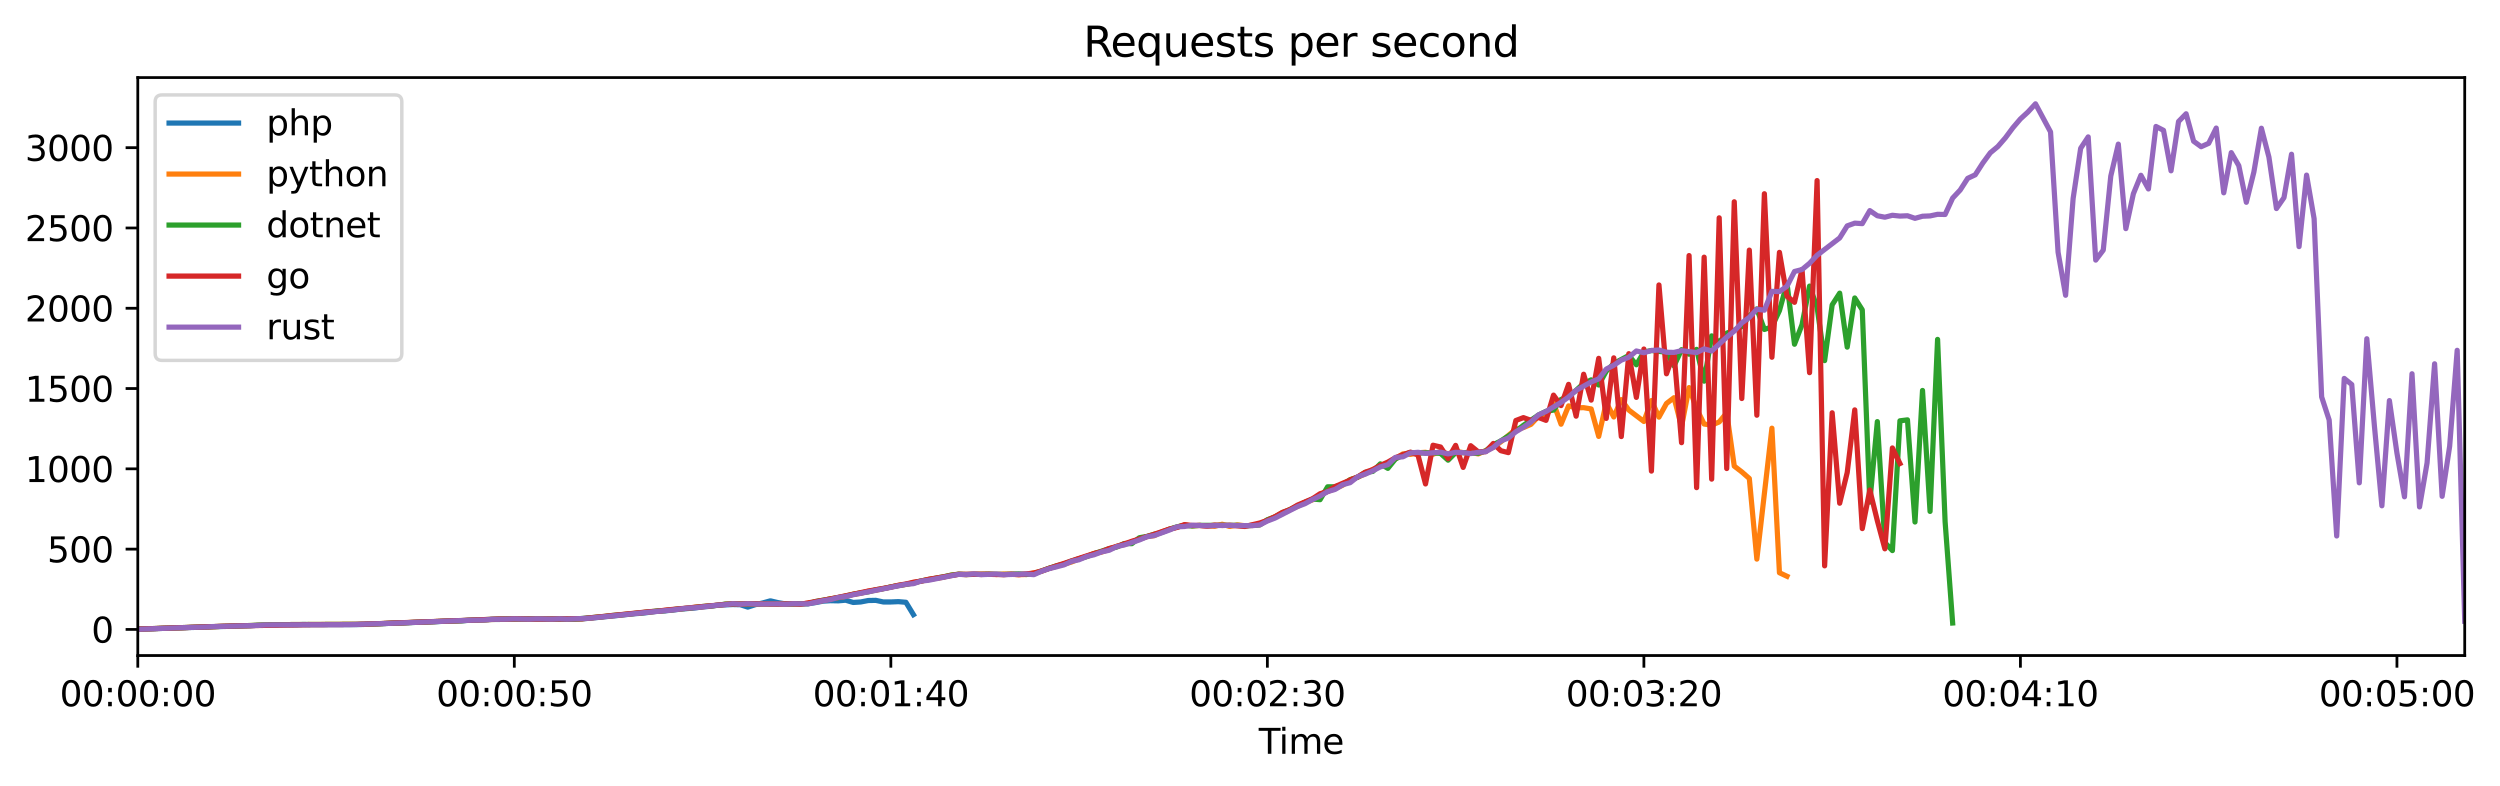 <?xml version="1.0" encoding="utf-8" standalone="no"?>
<!DOCTYPE svg PUBLIC "-//W3C//DTD SVG 1.1//EN"
  "http://www.w3.org/Graphics/SVG/1.1/DTD/svg11.dtd">
<svg xmlns:xlink="http://www.w3.org/1999/xlink" width="719.403pt" height="226.194pt" viewBox="0 0 719.403 226.194" xmlns="http://www.w3.org/2000/svg" version="1.1">
 <defs>
  <style type="text/css">*{stroke-linejoin: round; stroke-linecap: butt}</style>
 </defs>
 <g id="figure_1">
  <g id="patch_1">
   <path d="M 0 226.194 
L 719.403 226.194 
L 719.403 0 
L 0 0 
z
" style="fill: #ffffff"/>
  </g>
  <g id="axes_1">
   <g id="patch_2">
    <path d="M 39.65 188.638 
L 709.25 188.638 
L 709.25 22.318 
L 39.65 22.318 
z
" style="fill: #ffffff"/>
   </g>
   <g id="matplotlib.axis_1">
    <g id="xtick_1">
     <g id="line2d_1">
      <defs>
       <path id="mb3cb5f0eb7" d="M 0 0 
L 0 3.5 
" style="stroke: #000000; stroke-width: 0.8"/>
      </defs>
      <g>
       <use xlink:href="#mb3cb5f0eb7" x="39.65" y="188.638" style="stroke: #000000; stroke-width: 0.8"/>
      </g>
     </g>
     <g id="text_1">
      <!-- 00:00:00 -->
      <g transform="translate(17.194 203.237) scale(0.1 -0.1)">
       <defs>
        <path id="DejaVuSans-30" d="M 2034 4250 
Q 1547 4250 1301 3770 
Q 1056 3291 1056 2328 
Q 1056 1369 1301 889 
Q 1547 409 2034 409 
Q 2525 409 2770 889 
Q 3016 1369 3016 2328 
Q 3016 3291 2770 3770 
Q 2525 4250 2034 4250 
z
M 2034 4750 
Q 2819 4750 3233 4129 
Q 3647 3509 3647 2328 
Q 3647 1150 3233 529 
Q 2819 -91 2034 -91 
Q 1250 -91 836 529 
Q 422 1150 422 2328 
Q 422 3509 836 4129 
Q 1250 4750 2034 4750 
z
" transform="scale(0.016)"/>
        <path id="DejaVuSans-3a" d="M 750 794 
L 1409 794 
L 1409 0 
L 750 0 
L 750 794 
z
M 750 3309 
L 1409 3309 
L 1409 2516 
L 750 2516 
L 750 3309 
z
" transform="scale(0.016)"/>
       </defs>
       <use xlink:href="#DejaVuSans-30"/>
       <use xlink:href="#DejaVuSans-30" x="63.623"/>
       <use xlink:href="#DejaVuSans-3a" x="127.246"/>
       <use xlink:href="#DejaVuSans-30" x="160.938"/>
       <use xlink:href="#DejaVuSans-30" x="224.561"/>
       <use xlink:href="#DejaVuSans-3a" x="288.184"/>
       <use xlink:href="#DejaVuSans-30" x="321.875"/>
       <use xlink:href="#DejaVuSans-30" x="385.498"/>
      </g>
     </g>
    </g>
    <g id="xtick_2">
     <g id="line2d_2">
      <g>
       <use xlink:href="#mb3cb5f0eb7" x="148" y="188.638" style="stroke: #000000; stroke-width: 0.8"/>
      </g>
     </g>
     <g id="text_2">
      <!-- 00:00:50 -->
      <g transform="translate(125.543 203.237) scale(0.1 -0.1)">
       <defs>
        <path id="DejaVuSans-35" d="M 691 4666 
L 3169 4666 
L 3169 4134 
L 1269 4134 
L 1269 2991 
Q 1406 3038 1543 3061 
Q 1681 3084 1819 3084 
Q 2600 3084 3056 2656 
Q 3513 2228 3513 1497 
Q 3513 744 3044 326 
Q 2575 -91 1722 -91 
Q 1428 -91 1123 -41 
Q 819 9 494 109 
L 494 744 
Q 775 591 1075 516 
Q 1375 441 1709 441 
Q 2250 441 2565 725 
Q 2881 1009 2881 1497 
Q 2881 1984 2565 2268 
Q 2250 2553 1709 2553 
Q 1456 2553 1204 2497 
Q 953 2441 691 2322 
L 691 4666 
z
" transform="scale(0.016)"/>
       </defs>
       <use xlink:href="#DejaVuSans-30"/>
       <use xlink:href="#DejaVuSans-30" x="63.623"/>
       <use xlink:href="#DejaVuSans-3a" x="127.246"/>
       <use xlink:href="#DejaVuSans-30" x="160.938"/>
       <use xlink:href="#DejaVuSans-30" x="224.561"/>
       <use xlink:href="#DejaVuSans-3a" x="288.184"/>
       <use xlink:href="#DejaVuSans-35" x="321.875"/>
       <use xlink:href="#DejaVuSans-30" x="385.498"/>
      </g>
     </g>
    </g>
    <g id="xtick_3">
     <g id="line2d_3">
      <g>
       <use xlink:href="#mb3cb5f0eb7" x="256.349" y="188.638" style="stroke: #000000; stroke-width: 0.8"/>
      </g>
     </g>
     <g id="text_3">
      <!-- 00:01:40 -->
      <g transform="translate(233.893 203.237) scale(0.1 -0.1)">
       <defs>
        <path id="DejaVuSans-31" d="M 794 531 
L 1825 531 
L 1825 4091 
L 703 3866 
L 703 4441 
L 1819 4666 
L 2450 4666 
L 2450 531 
L 3481 531 
L 3481 0 
L 794 0 
L 794 531 
z
" transform="scale(0.016)"/>
        <path id="DejaVuSans-34" d="M 2419 4116 
L 825 1625 
L 2419 1625 
L 2419 4116 
z
M 2253 4666 
L 3047 4666 
L 3047 1625 
L 3713 1625 
L 3713 1100 
L 3047 1100 
L 3047 0 
L 2419 0 
L 2419 1100 
L 313 1100 
L 313 1709 
L 2253 4666 
z
" transform="scale(0.016)"/>
       </defs>
       <use xlink:href="#DejaVuSans-30"/>
       <use xlink:href="#DejaVuSans-30" x="63.623"/>
       <use xlink:href="#DejaVuSans-3a" x="127.246"/>
       <use xlink:href="#DejaVuSans-30" x="160.938"/>
       <use xlink:href="#DejaVuSans-31" x="224.561"/>
       <use xlink:href="#DejaVuSans-3a" x="288.184"/>
       <use xlink:href="#DejaVuSans-34" x="321.875"/>
       <use xlink:href="#DejaVuSans-30" x="385.498"/>
      </g>
     </g>
    </g>
    <g id="xtick_4">
     <g id="line2d_4">
      <g>
       <use xlink:href="#mb3cb5f0eb7" x="364.699" y="188.638" style="stroke: #000000; stroke-width: 0.8"/>
      </g>
     </g>
     <g id="text_4">
      <!-- 00:02:30 -->
      <g transform="translate(342.242 203.237) scale(0.1 -0.1)">
       <defs>
        <path id="DejaVuSans-32" d="M 1228 531 
L 3431 531 
L 3431 0 
L 469 0 
L 469 531 
Q 828 903 1448 1529 
Q 2069 2156 2228 2338 
Q 2531 2678 2651 2914 
Q 2772 3150 2772 3378 
Q 2772 3750 2511 3984 
Q 2250 4219 1831 4219 
Q 1534 4219 1204 4116 
Q 875 4013 500 3803 
L 500 4441 
Q 881 4594 1212 4672 
Q 1544 4750 1819 4750 
Q 2544 4750 2975 4387 
Q 3406 4025 3406 3419 
Q 3406 3131 3298 2873 
Q 3191 2616 2906 2266 
Q 2828 2175 2409 1742 
Q 1991 1309 1228 531 
z
" transform="scale(0.016)"/>
        <path id="DejaVuSans-33" d="M 2597 2516 
Q 3050 2419 3304 2112 
Q 3559 1806 3559 1356 
Q 3559 666 3084 287 
Q 2609 -91 1734 -91 
Q 1441 -91 1130 -33 
Q 819 25 488 141 
L 488 750 
Q 750 597 1062 519 
Q 1375 441 1716 441 
Q 2309 441 2620 675 
Q 2931 909 2931 1356 
Q 2931 1769 2642 2001 
Q 2353 2234 1838 2234 
L 1294 2234 
L 1294 2753 
L 1863 2753 
Q 2328 2753 2575 2939 
Q 2822 3125 2822 3475 
Q 2822 3834 2567 4026 
Q 2313 4219 1838 4219 
Q 1578 4219 1281 4162 
Q 984 4106 628 3988 
L 628 4550 
Q 988 4650 1302 4700 
Q 1616 4750 1894 4750 
Q 2613 4750 3031 4423 
Q 3450 4097 3450 3541 
Q 3450 3153 3228 2886 
Q 3006 2619 2597 2516 
z
" transform="scale(0.016)"/>
       </defs>
       <use xlink:href="#DejaVuSans-30"/>
       <use xlink:href="#DejaVuSans-30" x="63.623"/>
       <use xlink:href="#DejaVuSans-3a" x="127.246"/>
       <use xlink:href="#DejaVuSans-30" x="160.938"/>
       <use xlink:href="#DejaVuSans-32" x="224.561"/>
       <use xlink:href="#DejaVuSans-3a" x="288.184"/>
       <use xlink:href="#DejaVuSans-33" x="321.875"/>
       <use xlink:href="#DejaVuSans-30" x="385.498"/>
      </g>
     </g>
    </g>
    <g id="xtick_5">
     <g id="line2d_5">
      <g>
       <use xlink:href="#mb3cb5f0eb7" x="473.048" y="188.638" style="stroke: #000000; stroke-width: 0.8"/>
      </g>
     </g>
     <g id="text_5">
      <!-- 00:03:20 -->
      <g transform="translate(450.592 203.237) scale(0.1 -0.1)">
       <use xlink:href="#DejaVuSans-30"/>
       <use xlink:href="#DejaVuSans-30" x="63.623"/>
       <use xlink:href="#DejaVuSans-3a" x="127.246"/>
       <use xlink:href="#DejaVuSans-30" x="160.938"/>
       <use xlink:href="#DejaVuSans-33" x="224.561"/>
       <use xlink:href="#DejaVuSans-3a" x="288.184"/>
       <use xlink:href="#DejaVuSans-32" x="321.875"/>
       <use xlink:href="#DejaVuSans-30" x="385.498"/>
      </g>
     </g>
    </g>
    <g id="xtick_6">
     <g id="line2d_6">
      <g>
       <use xlink:href="#mb3cb5f0eb7" x="581.398" y="188.638" style="stroke: #000000; stroke-width: 0.8"/>
      </g>
     </g>
     <g id="text_6">
      <!-- 00:04:10 -->
      <g transform="translate(558.941 203.237) scale(0.1 -0.1)">
       <use xlink:href="#DejaVuSans-30"/>
       <use xlink:href="#DejaVuSans-30" x="63.623"/>
       <use xlink:href="#DejaVuSans-3a" x="127.246"/>
       <use xlink:href="#DejaVuSans-30" x="160.938"/>
       <use xlink:href="#DejaVuSans-34" x="224.561"/>
       <use xlink:href="#DejaVuSans-3a" x="288.184"/>
       <use xlink:href="#DejaVuSans-31" x="321.875"/>
       <use xlink:href="#DejaVuSans-30" x="385.498"/>
      </g>
     </g>
    </g>
    <g id="xtick_7">
     <g id="line2d_7">
      <g>
       <use xlink:href="#mb3cb5f0eb7" x="689.747" y="188.638" style="stroke: #000000; stroke-width: 0.8"/>
      </g>
     </g>
     <g id="text_7">
      <!-- 00:05:00 -->
      <g transform="translate(667.291 203.237) scale(0.1 -0.1)">
       <use xlink:href="#DejaVuSans-30"/>
       <use xlink:href="#DejaVuSans-30" x="63.623"/>
       <use xlink:href="#DejaVuSans-3a" x="127.246"/>
       <use xlink:href="#DejaVuSans-30" x="160.938"/>
       <use xlink:href="#DejaVuSans-35" x="224.561"/>
       <use xlink:href="#DejaVuSans-3a" x="288.184"/>
       <use xlink:href="#DejaVuSans-30" x="321.875"/>
       <use xlink:href="#DejaVuSans-30" x="385.498"/>
      </g>
     </g>
    </g>
    <g id="text_8">
     <!-- Time -->
     <g transform="translate(362.216 216.915) scale(0.1 -0.1)">
      <defs>
       <path id="DejaVuSans-54" d="M -19 4666 
L 3928 4666 
L 3928 4134 
L 2272 4134 
L 2272 0 
L 1638 0 
L 1638 4134 
L -19 4134 
L -19 4666 
z
" transform="scale(0.016)"/>
       <path id="DejaVuSans-69" d="M 603 3500 
L 1178 3500 
L 1178 0 
L 603 0 
L 603 3500 
z
M 603 4863 
L 1178 4863 
L 1178 4134 
L 603 4134 
L 603 4863 
z
" transform="scale(0.016)"/>
       <path id="DejaVuSans-6d" d="M 3328 2828 
Q 3544 3216 3844 3400 
Q 4144 3584 4550 3584 
Q 5097 3584 5394 3201 
Q 5691 2819 5691 2113 
L 5691 0 
L 5113 0 
L 5113 2094 
Q 5113 2597 4934 2840 
Q 4756 3084 4391 3084 
Q 3944 3084 3684 2787 
Q 3425 2491 3425 1978 
L 3425 0 
L 2847 0 
L 2847 2094 
Q 2847 2600 2669 2842 
Q 2491 3084 2119 3084 
Q 1678 3084 1418 2786 
Q 1159 2488 1159 1978 
L 1159 0 
L 581 0 
L 581 3500 
L 1159 3500 
L 1159 2956 
Q 1356 3278 1631 3431 
Q 1906 3584 2284 3584 
Q 2666 3584 2933 3390 
Q 3200 3197 3328 2828 
z
" transform="scale(0.016)"/>
       <path id="DejaVuSans-65" d="M 3597 1894 
L 3597 1613 
L 953 1613 
Q 991 1019 1311 708 
Q 1631 397 2203 397 
Q 2534 397 2845 478 
Q 3156 559 3463 722 
L 3463 178 
Q 3153 47 2828 -22 
Q 2503 -91 2169 -91 
Q 1331 -91 842 396 
Q 353 884 353 1716 
Q 353 2575 817 3079 
Q 1281 3584 2069 3584 
Q 2775 3584 3186 3129 
Q 3597 2675 3597 1894 
z
M 3022 2063 
Q 3016 2534 2758 2815 
Q 2500 3097 2075 3097 
Q 1594 3097 1305 2825 
Q 1016 2553 972 2059 
L 3022 2063 
z
" transform="scale(0.016)"/>
      </defs>
      <use xlink:href="#DejaVuSans-54"/>
      <use xlink:href="#DejaVuSans-69" x="57.959"/>
      <use xlink:href="#DejaVuSans-6d" x="85.742"/>
      <use xlink:href="#DejaVuSans-65" x="183.154"/>
     </g>
    </g>
   </g>
   <g id="matplotlib.axis_2">
    <g id="ytick_1">
     <g id="line2d_8">
      <defs>
       <path id="mf46d11b190" d="M 0 0 
L -3.5 0 
" style="stroke: #000000; stroke-width: 0.8"/>
      </defs>
      <g>
       <use xlink:href="#mf46d11b190" x="39.65" y="181.124" style="stroke: #000000; stroke-width: 0.8"/>
      </g>
     </g>
     <g id="text_9">
      <!-- 0 -->
      <g transform="translate(26.288 184.924) scale(0.1 -0.1)">
       <use xlink:href="#DejaVuSans-30"/>
      </g>
     </g>
    </g>
    <g id="ytick_2">
     <g id="line2d_9">
      <g>
       <use xlink:href="#mf46d11b190" x="39.65" y="158.019" style="stroke: #000000; stroke-width: 0.8"/>
      </g>
     </g>
     <g id="text_10">
      <!-- 500 -->
      <g transform="translate(13.562 161.818) scale(0.1 -0.1)">
       <use xlink:href="#DejaVuSans-35"/>
       <use xlink:href="#DejaVuSans-30" x="63.623"/>
       <use xlink:href="#DejaVuSans-30" x="127.246"/>
      </g>
     </g>
    </g>
    <g id="ytick_3">
     <g id="line2d_10">
      <g>
       <use xlink:href="#mf46d11b190" x="39.65" y="134.914" style="stroke: #000000; stroke-width: 0.8"/>
      </g>
     </g>
     <g id="text_11">
      <!-- 1000 -->
      <g transform="translate(7.2 138.713) scale(0.1 -0.1)">
       <use xlink:href="#DejaVuSans-31"/>
       <use xlink:href="#DejaVuSans-30" x="63.623"/>
       <use xlink:href="#DejaVuSans-30" x="127.246"/>
       <use xlink:href="#DejaVuSans-30" x="190.869"/>
      </g>
     </g>
    </g>
    <g id="ytick_4">
     <g id="line2d_11">
      <g>
       <use xlink:href="#mf46d11b190" x="39.65" y="111.809" style="stroke: #000000; stroke-width: 0.8"/>
      </g>
     </g>
     <g id="text_12">
      <!-- 1500 -->
      <g transform="translate(7.2 115.608) scale(0.1 -0.1)">
       <use xlink:href="#DejaVuSans-31"/>
       <use xlink:href="#DejaVuSans-35" x="63.623"/>
       <use xlink:href="#DejaVuSans-30" x="127.246"/>
       <use xlink:href="#DejaVuSans-30" x="190.869"/>
      </g>
     </g>
    </g>
    <g id="ytick_5">
     <g id="line2d_12">
      <g>
       <use xlink:href="#mf46d11b190" x="39.65" y="88.704" style="stroke: #000000; stroke-width: 0.8"/>
      </g>
     </g>
     <g id="text_13">
      <!-- 2000 -->
      <g transform="translate(7.2 92.503) scale(0.1 -0.1)">
       <use xlink:href="#DejaVuSans-32"/>
       <use xlink:href="#DejaVuSans-30" x="63.623"/>
       <use xlink:href="#DejaVuSans-30" x="127.246"/>
       <use xlink:href="#DejaVuSans-30" x="190.869"/>
      </g>
     </g>
    </g>
    <g id="ytick_6">
     <g id="line2d_13">
      <g>
       <use xlink:href="#mf46d11b190" x="39.65" y="65.599" style="stroke: #000000; stroke-width: 0.8"/>
      </g>
     </g>
     <g id="text_14">
      <!-- 2500 -->
      <g transform="translate(7.2 69.398) scale(0.1 -0.1)">
       <use xlink:href="#DejaVuSans-32"/>
       <use xlink:href="#DejaVuSans-35" x="63.623"/>
       <use xlink:href="#DejaVuSans-30" x="127.246"/>
       <use xlink:href="#DejaVuSans-30" x="190.869"/>
      </g>
     </g>
    </g>
    <g id="ytick_7">
     <g id="line2d_14">
      <g>
       <use xlink:href="#mf46d11b190" x="39.65" y="42.494" style="stroke: #000000; stroke-width: 0.8"/>
      </g>
     </g>
     <g id="text_15">
      <!-- 3000 -->
      <g transform="translate(7.2 46.293) scale(0.1 -0.1)">
       <use xlink:href="#DejaVuSans-33"/>
       <use xlink:href="#DejaVuSans-30" x="63.623"/>
       <use xlink:href="#DejaVuSans-30" x="127.246"/>
       <use xlink:href="#DejaVuSans-30" x="190.869"/>
      </g>
     </g>
    </g>
   </g>
   <g id="line2d_15">
    <path d="M 39.65 181.078 
L 41.817 180.986 
L 43.984 180.939 
L 46.151 180.847 
L 48.318 180.801 
L 50.485 180.708 
L 52.652 180.662 
L 54.819 180.57 
L 56.986 180.524 
L 59.153 180.431 
L 61.32 180.339 
L 63.487 180.293 
L 65.654 180.246 
L 67.821 180.154 
L 69.988 180.061 
L 72.155 180.061 
L 74.322 179.923 
L 76.489 179.877 
L 78.656 179.83 
L 80.823 179.738 
L 82.99 179.738 
L 85.157 179.784 
L 87.324 179.692 
L 89.491 179.738 
L 91.658 179.738 
L 93.825 179.738 
L 95.992 179.738 
L 98.159 179.738 
L 100.326 179.738 
L 102.493 179.738 
L 104.66 179.692 
L 106.827 179.553 
L 108.994 179.507 
L 111.161 179.415 
L 113.328 179.322 
L 115.495 179.276 
L 117.662 179.184 
L 119.829 179.091 
L 121.996 179.045 
L 124.163 178.952 
L 126.33 178.86 
L 128.497 178.721 
L 130.664 178.675 
L 132.831 178.675 
L 134.998 178.49 
L 137.165 178.444 
L 139.332 178.398 
L 141.499 178.259 
L 143.666 178.259 
L 145.833 178.121 
L 148 178.121 
L 150.167 178.121 
L 152.333 178.121 
L 154.5 178.074 
L 156.667 178.167 
L 158.834 178.121 
L 161.001 178.121 
L 163.168 178.121 
L 165.335 178.121 
L 167.502 178.121 
L 169.669 177.89 
L 171.836 177.705 
L 174.003 177.474 
L 176.17 177.289 
L 178.337 177.058 
L 180.504 176.827 
L 182.671 176.596 
L 184.838 176.457 
L 187.005 176.18 
L 189.172 175.903 
L 191.339 175.764 
L 193.506 175.579 
L 195.673 175.302 
L 197.84 175.117 
L 200.007 174.932 
L 202.174 174.655 
L 204.341 174.47 
L 206.508 174.147 
L 208.675 174.054 
L 210.842 173.962 
L 213.009 174.008 
L 215.176 174.701 
L 217.343 174.008 
L 219.51 173.5 
L 221.677 172.899 
L 223.844 173.407 
L 226.011 173.777 
L 228.178 173.823 
L 230.345 173.731 
L 232.512 173.731 
L 234.679 173.407 
L 236.846 172.991 
L 239.013 172.853 
L 241.18 172.899 
L 243.347 172.714 
L 245.514 173.361 
L 247.681 173.222 
L 249.848 172.806 
L 252.015 172.76 
L 254.182 173.222 
L 256.349 173.222 
L 258.516 173.13 
L 260.683 173.315 
L 262.85 176.873 
" clip-path="url(#pfcf8138b23)" style="fill: none; stroke: #1f77b4; stroke-width: 1.5; stroke-linecap: square"/>
   </g>
   <g id="line2d_16">
    <path d="M 39.65 181.032 
L 50.485 180.708 
L 63.487 180.246 
L 76.489 179.877 
L 80.823 179.738 
L 104.66 179.646 
L 126.33 178.814 
L 132.831 178.583 
L 145.833 178.121 
L 148 178.167 
L 150.167 178.074 
L 152.333 178.167 
L 154.5 178.074 
L 161.001 178.167 
L 167.502 178.074 
L 187.005 176.087 
L 195.673 175.256 
L 200.007 174.747 
L 202.174 174.609 
L 204.341 174.331 
L 206.508 174.193 
L 210.842 173.684 
L 213.009 173.823 
L 219.51 173.731 
L 223.844 173.823 
L 226.011 173.731 
L 230.345 173.823 
L 232.512 173.592 
L 236.846 172.806 
L 239.013 172.298 
L 243.347 171.605 
L 245.514 171.05 
L 247.681 170.727 
L 249.848 170.126 
L 252.015 169.849 
L 258.516 168.463 
L 260.683 168.185 
L 262.85 167.631 
L 265.017 167.261 
L 267.184 166.753 
L 271.518 166.106 
L 273.685 165.505 
L 275.852 165.228 
L 278.019 165.367 
L 280.186 165.228 
L 282.353 165.32 
L 284.52 165.182 
L 286.687 165.32 
L 288.854 165.182 
L 293.188 165.367 
L 295.355 165.32 
L 299.689 164.396 
L 301.856 163.564 
L 308.357 161.716 
L 310.524 160.792 
L 312.691 160.099 
L 314.858 159.267 
L 317.025 158.851 
L 319.192 158.112 
L 321.359 157.187 
L 323.526 156.679 
L 330.027 154.415 
L 332.194 154.138 
L 334.361 153.028 
L 336.528 152.289 
L 340.862 151.134 
L 343.029 151.273 
L 345.196 151.226 
L 349.53 151.457 
L 351.697 150.857 
L 353.864 151.504 
L 356.031 151.041 
L 358.198 151.273 
L 360.365 151.226 
L 362.532 150.949 
L 364.699 149.655 
L 369.033 147.807 
L 371.2 146.605 
L 373.367 145.727 
L 375.533 144.526 
L 377.7 143.833 
L 379.867 142.261 
L 384.201 140.598 
L 386.368 139.628 
L 388.535 138.01 
L 390.702 137.317 
L 392.869 136.347 
L 395.036 135.099 
L 397.203 134.082 
L 399.37 133.204 
L 401.537 132.049 
L 403.704 130.617 
L 405.871 130.755 
L 408.038 130.293 
L 410.205 130.154 
L 412.372 130.709 
L 414.539 129.877 
L 416.706 130.617 
L 418.873 129.877 
L 421.04 130.247 
L 423.207 130.201 
L 425.374 130.617 
L 429.708 128.722 
L 431.875 127.151 
L 436.209 123.5 
L 438.376 123.038 
L 440.543 122.114 
L 442.71 119.803 
L 444.877 119.665 
L 447.044 116.014 
L 449.211 122.068 
L 451.378 116.8 
L 453.545 117.354 
L 455.712 117.308 
L 457.879 117.678 
L 460.046 125.58 
L 462.213 115.875 
L 464.38 119.988 
L 466.547 114.997 
L 468.714 118.001 
L 473.048 121.282 
L 475.215 115.275 
L 477.382 120.034 
L 479.549 116.106 
L 481.716 114.443 
L 483.883 122.715 
L 486.05 111.532 
L 488.217 117.631 
L 490.384 122.021 
L 492.551 122.345 
L 494.718 121.421 
L 496.885 118.787 
L 499.052 134.128 
L 501.219 135.792 
L 503.386 137.687 
L 505.553 160.884 
L 509.887 123.223 
L 512.054 164.812 
L 514.221 165.829 
L 514.221 165.829 
" clip-path="url(#pfcf8138b23)" style="fill: none; stroke: #ff7f0e; stroke-width: 1.5; stroke-linecap: square"/>
   </g>
   <g id="line2d_17">
    <path d="M 39.65 181.032 
L 50.485 180.662 
L 59.153 180.385 
L 65.654 180.2 
L 74.322 179.923 
L 80.823 179.738 
L 104.66 179.646 
L 126.33 178.814 
L 130.664 178.675 
L 134.998 178.49 
L 143.666 178.121 
L 148 178.121 
L 165.335 178.167 
L 174.003 177.381 
L 176.17 177.104 
L 180.504 176.734 
L 189.172 175.81 
L 191.339 175.718 
L 195.673 175.163 
L 197.84 175.071 
L 202.174 174.516 
L 206.508 174.193 
L 208.675 173.823 
L 230.345 173.731 
L 232.512 173.684 
L 234.679 173.084 
L 241.18 171.975 
L 245.514 171.004 
L 247.681 170.588 
L 249.848 170.311 
L 252.015 169.71 
L 254.182 169.387 
L 256.349 168.879 
L 262.85 167.77 
L 265.017 167.169 
L 271.518 165.967 
L 273.685 165.505 
L 275.852 165.228 
L 278.019 165.32 
L 284.52 165.228 
L 288.854 165.32 
L 293.188 165.136 
L 295.355 165.32 
L 297.522 165.089 
L 301.856 163.518 
L 304.023 162.825 
L 306.19 162.271 
L 308.357 161.439 
L 310.524 160.746 
L 312.691 160.191 
L 314.858 159.313 
L 319.192 157.881 
L 321.359 157.418 
L 323.526 156.402 
L 325.693 156.448 
L 327.86 154.738 
L 330.027 154.369 
L 332.194 153.722 
L 334.361 153.213 
L 336.528 152.289 
L 338.695 151.596 
L 340.862 151.134 
L 343.029 151.365 
L 345.196 151.18 
L 356.031 151.18 
L 358.198 151.319 
L 362.532 151.041 
L 364.699 149.563 
L 366.866 148.777 
L 369.033 147.529 
L 371.2 146.651 
L 373.367 145.542 
L 377.7 143.602 
L 379.867 143.786 
L 382.034 140.09 
L 384.201 140.09 
L 386.368 139.443 
L 388.535 138.056 
L 390.702 137.317 
L 392.869 135.931 
L 395.036 135.653 
L 397.203 133.482 
L 399.37 134.775 
L 401.537 132.095 
L 403.704 130.94 
L 405.871 130.201 
L 408.038 130.339 
L 412.372 130.293 
L 414.539 130.478 
L 416.706 132.419 
L 418.873 130.247 
L 421.04 130.247 
L 425.374 130.432 
L 427.541 129.739 
L 429.708 127.983 
L 431.875 126.873 
L 436.209 124.055 
L 438.376 122.391 
L 442.71 119.434 
L 444.877 118.371 
L 447.044 118.001 
L 449.211 114.951 
L 451.378 114.119 
L 453.545 112.317 
L 455.712 110.33 
L 457.879 109.314 
L 460.046 110.792 
L 462.213 106.818 
L 464.38 104.6 
L 468.714 102.29 
L 470.881 104.97 
L 473.048 101.319 
L 475.215 100.857 
L 479.549 101.365 
L 481.716 105.293 
L 483.883 100.626 
L 486.05 101.92 
L 488.217 100.534 
L 490.384 109.683 
L 492.551 96.652 
L 494.718 98.5 
L 496.885 95.866 
L 499.052 95.035 
L 501.219 93.972 
L 503.386 90.876 
L 505.553 88.889 
L 507.72 94.804 
L 509.887 94.064 
L 512.054 89.397 
L 514.221 81.495 
L 516.388 99.055 
L 518.555 93.417 
L 520.722 82.327 
L 522.889 88.427 
L 525.056 103.768 
L 527.223 87.733 
L 529.39 84.36 
L 531.557 99.887 
L 533.724 85.746 
L 535.891 89.166 
L 538.058 144.48 
L 540.225 121.328 
L 542.392 156.125 
L 544.559 158.435 
L 546.726 121.097 
L 548.893 120.82 
L 551.06 150.21 
L 553.227 112.363 
L 555.394 147.16 
L 557.561 97.669 
L 559.728 150.163 
L 561.895 179.276 
L 561.895 179.276 
" clip-path="url(#pfcf8138b23)" style="fill: none; stroke: #2ca02c; stroke-width: 1.5; stroke-linecap: square"/>
   </g>
   <g id="line2d_18">
    <path d="M 39.65 181.032 
L 50.485 180.662 
L 59.153 180.385 
L 67.821 180.108 
L 89.491 179.738 
L 102.493 179.692 
L 121.996 178.952 
L 128.497 178.721 
L 143.666 178.121 
L 145.833 178.167 
L 148 178.074 
L 154.5 178.167 
L 161.001 178.121 
L 167.502 178.028 
L 187.005 175.995 
L 189.172 175.903 
L 191.339 175.579 
L 200.007 174.747 
L 208.675 173.916 
L 210.842 173.777 
L 213.009 173.823 
L 215.176 173.731 
L 223.844 173.823 
L 228.178 173.731 
L 230.345 173.869 
L 239.013 172.344 
L 249.848 170.08 
L 256.349 168.925 
L 258.516 168.417 
L 260.683 168.047 
L 262.85 167.539 
L 265.017 167.215 
L 267.184 166.707 
L 275.852 165.274 
L 282.353 165.228 
L 288.854 165.367 
L 291.021 165.228 
L 293.188 165.367 
L 297.522 164.905 
L 299.689 164.304 
L 304.023 162.825 
L 312.691 159.96 
L 314.858 159.267 
L 317.025 158.712 
L 319.192 157.834 
L 321.359 157.234 
L 325.693 155.755 
L 332.194 153.722 
L 336.528 152.243 
L 338.695 151.781 
L 340.862 150.949 
L 343.029 151.226 
L 345.196 151.18 
L 347.363 151.411 
L 349.53 151.088 
L 351.697 151.226 
L 353.864 151.134 
L 358.198 151.504 
L 362.532 150.487 
L 364.699 149.748 
L 366.866 148.685 
L 369.033 147.437 
L 371.2 146.651 
L 373.367 145.358 
L 377.7 143.509 
L 379.867 142.077 
L 382.034 141.43 
L 384.201 139.997 
L 388.535 138.149 
L 390.702 137.225 
L 392.869 135.884 
L 395.036 135.145 
L 397.203 133.944 
L 399.37 132.973 
L 401.537 131.726 
L 403.704 130.848 
L 405.871 130.108 
L 408.038 130.94 
L 410.205 139.258 
L 412.372 128.121 
L 414.539 128.629 
L 416.706 131.957 
L 418.873 128.167 
L 421.04 134.498 
L 423.207 128.26 
L 425.374 130.016 
L 427.541 129.97 
L 429.708 127.613 
L 431.875 129.692 
L 434.042 130.247 
L 436.209 121.005 
L 438.376 120.173 
L 440.543 120.959 
L 442.71 120.127 
L 444.877 120.959 
L 447.044 113.704 
L 449.211 116.707 
L 451.378 110.607 
L 453.545 119.757 
L 455.712 107.696 
L 457.879 115.136 
L 460.046 103.121 
L 462.213 120.404 
L 464.38 102.983 
L 466.547 125.626 
L 468.714 101.781 
L 470.881 114.35 
L 473.048 100.441 
L 475.215 135.561 
L 477.382 82.003 
L 479.549 107.558 
L 481.716 101.504 
L 483.883 127.382 
L 486.05 73.547 
L 488.217 140.321 
L 490.384 74.009 
L 492.551 137.872 
L 494.718 62.687 
L 496.885 134.822 
L 499.052 58.066 
L 501.219 114.674 
L 503.386 71.976 
L 505.553 119.48 
L 507.72 55.756 
L 509.887 102.798 
L 512.054 72.623 
L 514.221 85.238 
L 516.388 86.994 
L 518.555 77.567 
L 520.722 107.234 
L 522.889 51.967 
L 525.056 162.825 
L 527.223 118.787 
L 529.39 144.803 
L 531.557 135.977 
L 533.724 117.955 
L 535.891 152.104 
L 538.058 141.014 
L 540.225 149.84 
L 542.392 157.927 
L 544.559 128.907 
L 546.726 133.389 
L 546.726 133.389 
" clip-path="url(#pfcf8138b23)" style="fill: none; stroke: #d62728; stroke-width: 1.5; stroke-linecap: square"/>
   </g>
   <g id="line2d_19">
    <path d="M 39.65 181.078 
L 52.652 180.616 
L 59.153 180.431 
L 61.32 180.293 
L 65.654 180.2 
L 74.322 179.969 
L 76.489 179.83 
L 100.326 179.738 
L 111.161 179.415 
L 134.998 178.49 
L 139.332 178.398 
L 141.499 178.213 
L 145.833 178.167 
L 148 178.074 
L 152.333 178.167 
L 154.5 178.074 
L 158.834 178.167 
L 161.001 178.074 
L 163.168 178.167 
L 169.669 177.89 
L 187.005 176.134 
L 193.506 175.533 
L 197.84 174.978 
L 200.007 174.886 
L 206.508 174.147 
L 208.675 174.008 
L 210.842 173.731 
L 213.009 173.869 
L 215.176 173.731 
L 217.343 173.823 
L 223.844 173.777 
L 226.011 173.869 
L 228.178 173.731 
L 232.512 173.777 
L 236.846 172.853 
L 239.013 172.529 
L 241.18 171.928 
L 243.347 171.651 
L 245.514 171.143 
L 249.848 170.311 
L 260.683 168.139 
L 262.85 167.954 
L 265.017 167.215 
L 267.184 166.984 
L 273.685 165.69 
L 275.852 165.274 
L 278.019 165.367 
L 280.186 165.136 
L 282.353 165.367 
L 286.687 165.182 
L 288.854 165.367 
L 295.355 165.182 
L 297.522 165.367 
L 299.689 164.396 
L 301.856 163.657 
L 306.19 162.548 
L 308.357 161.531 
L 310.524 161.069 
L 312.691 160.145 
L 314.858 159.637 
L 317.025 158.805 
L 319.192 158.343 
L 321.359 157.28 
L 323.526 156.818 
L 327.86 155.385 
L 330.027 154.461 
L 332.194 154.091 
L 336.528 152.52 
L 338.695 151.596 
L 340.862 151.504 
L 343.029 151.134 
L 347.363 151.319 
L 351.697 151.18 
L 360.365 151.273 
L 362.532 151.041 
L 364.699 149.932 
L 366.866 149.101 
L 373.367 145.773 
L 375.533 144.942 
L 377.7 143.74 
L 379.867 142.724 
L 382.034 141.476 
L 384.201 140.829 
L 386.368 139.489 
L 388.535 138.888 
L 390.702 137.178 
L 392.869 136.439 
L 395.036 135.469 
L 397.203 134.36 
L 399.37 133.713 
L 401.537 131.633 
L 403.704 131.448 
L 405.871 130.339 
L 408.038 130.154 
L 410.205 130.478 
L 414.539 130.108 
L 416.706 130.617 
L 418.873 130.154 
L 421.04 130.247 
L 423.207 130.524 
L 425.374 130.154 
L 427.541 129.97 
L 429.708 128.768 
L 431.875 126.873 
L 434.042 126.042 
L 436.209 124.239 
L 438.376 122.946 
L 440.543 121.421 
L 442.71 119.387 
L 444.877 118.417 
L 449.211 115.783 
L 451.378 114.258 
L 453.545 112.317 
L 457.879 109.914 
L 460.046 109.036 
L 462.213 106.217 
L 464.38 105.108 
L 466.547 103.63 
L 468.714 102.798 
L 470.881 100.996 
L 473.048 101.504 
L 475.215 100.857 
L 477.382 100.718 
L 479.549 101.365 
L 481.716 101.412 
L 483.883 100.903 
L 488.217 101.458 
L 490.384 100.395 
L 492.551 100.996 
L 496.885 97.022 
L 499.052 95.266 
L 501.219 92.909 
L 503.386 91.338 
L 505.553 88.981 
L 507.72 89.258 
L 509.887 83.852 
L 512.054 83.898 
L 514.221 82.373 
L 516.388 78.122 
L 518.555 77.567 
L 520.722 75.765 
L 522.889 73.454 
L 529.39 68.464 
L 531.557 64.998 
L 533.724 64.212 
L 535.891 64.351 
L 538.058 60.608 
L 540.225 62.087 
L 542.392 62.503 
L 544.559 61.948 
L 546.726 62.179 
L 548.893 62.087 
L 551.06 62.826 
L 553.227 62.225 
L 555.394 62.133 
L 557.561 61.671 
L 559.728 61.717 
L 561.895 57.004 
L 564.062 54.693 
L 566.229 51.32 
L 568.396 50.303 
L 570.563 46.93 
L 572.73 43.972 
L 574.897 42.17 
L 577.064 39.675 
L 579.231 36.763 
L 581.398 34.222 
L 583.565 32.235 
L 585.732 29.878 
L 590.066 37.965 
L 592.233 72.576 
L 594.4 84.961 
L 596.567 57.096 
L 598.733 42.678 
L 600.9 39.397 
L 603.067 74.841 
L 605.234 71.976 
L 607.401 50.673 
L 609.568 41.477 
L 611.735 65.784 
L 613.902 55.756 
L 616.069 50.442 
L 618.236 54.37 
L 620.403 36.394 
L 622.57 37.503 
L 624.737 49.148 
L 626.904 34.961 
L 629.071 32.743 
L 631.238 40.645 
L 633.405 42.216 
L 635.572 41.246 
L 637.739 36.856 
L 639.906 55.479 
L 642.073 43.926 
L 644.24 47.669 
L 646.407 58.205 
L 648.574 49.517 
L 650.741 36.902 
L 652.908 45.22 
L 655.075 60.007 
L 657.242 56.865 
L 659.409 44.388 
L 661.576 70.959 
L 663.743 50.395 
L 665.91 62.918 
L 668.077 114.212 
L 670.244 120.866 
L 672.411 154.23 
L 674.578 108.898 
L 676.745 110.654 
L 678.912 138.934 
L 681.079 97.484 
L 683.246 122.391 
L 685.413 145.542 
L 687.58 115.275 
L 689.747 130.385 
L 691.914 142.955 
L 694.081 107.558 
L 696.248 145.866 
L 698.415 133.204 
L 700.582 104.693 
L 702.749 142.816 
L 704.916 128.398 
L 707.083 100.811 
L 709.25 178.768 
L 709.25 178.768 
" clip-path="url(#pfcf8138b23)" style="fill: none; stroke: #9467bd; stroke-width: 1.5; stroke-linecap: square"/>
   </g>
   <g id="patch_3">
    <path d="M 39.65 188.638 
L 39.65 22.318 
" style="fill: none; stroke: #000000; stroke-width: 0.8; stroke-linejoin: miter; stroke-linecap: square"/>
   </g>
   <g id="patch_4">
    <path d="M 709.25 188.638 
L 709.25 22.318 
" style="fill: none; stroke: #000000; stroke-width: 0.8; stroke-linejoin: miter; stroke-linecap: square"/>
   </g>
   <g id="patch_5">
    <path d="M 39.65 188.638 
L 709.25 188.638 
" style="fill: none; stroke: #000000; stroke-width: 0.8; stroke-linejoin: miter; stroke-linecap: square"/>
   </g>
   <g id="patch_6">
    <path d="M 39.65 22.318 
L 709.25 22.318 
" style="fill: none; stroke: #000000; stroke-width: 0.8; stroke-linejoin: miter; stroke-linecap: square"/>
   </g>
   <g id="text_16">
    <!-- Requests per second -->
    <g transform="translate(311.772 16.318) scale(0.12 -0.12)">
     <defs>
      <path id="DejaVuSans-52" d="M 2841 2188 
Q 3044 2119 3236 1894 
Q 3428 1669 3622 1275 
L 4263 0 
L 3584 0 
L 2988 1197 
Q 2756 1666 2539 1819 
Q 2322 1972 1947 1972 
L 1259 1972 
L 1259 0 
L 628 0 
L 628 4666 
L 2053 4666 
Q 2853 4666 3247 4331 
Q 3641 3997 3641 3322 
Q 3641 2881 3436 2590 
Q 3231 2300 2841 2188 
z
M 1259 4147 
L 1259 2491 
L 2053 2491 
Q 2509 2491 2742 2702 
Q 2975 2913 2975 3322 
Q 2975 3731 2742 3939 
Q 2509 4147 2053 4147 
L 1259 4147 
z
" transform="scale(0.016)"/>
      <path id="DejaVuSans-71" d="M 947 1747 
Q 947 1113 1208 752 
Q 1469 391 1925 391 
Q 2381 391 2643 752 
Q 2906 1113 2906 1747 
Q 2906 2381 2643 2742 
Q 2381 3103 1925 3103 
Q 1469 3103 1208 2742 
Q 947 2381 947 1747 
z
M 2906 525 
Q 2725 213 2448 61 
Q 2172 -91 1784 -91 
Q 1150 -91 751 415 
Q 353 922 353 1747 
Q 353 2572 751 3078 
Q 1150 3584 1784 3584 
Q 2172 3584 2448 3432 
Q 2725 3281 2906 2969 
L 2906 3500 
L 3481 3500 
L 3481 -1331 
L 2906 -1331 
L 2906 525 
z
" transform="scale(0.016)"/>
      <path id="DejaVuSans-75" d="M 544 1381 
L 544 3500 
L 1119 3500 
L 1119 1403 
Q 1119 906 1312 657 
Q 1506 409 1894 409 
Q 2359 409 2629 706 
Q 2900 1003 2900 1516 
L 2900 3500 
L 3475 3500 
L 3475 0 
L 2900 0 
L 2900 538 
Q 2691 219 2414 64 
Q 2138 -91 1772 -91 
Q 1169 -91 856 284 
Q 544 659 544 1381 
z
M 1991 3584 
L 1991 3584 
z
" transform="scale(0.016)"/>
      <path id="DejaVuSans-73" d="M 2834 3397 
L 2834 2853 
Q 2591 2978 2328 3040 
Q 2066 3103 1784 3103 
Q 1356 3103 1142 2972 
Q 928 2841 928 2578 
Q 928 2378 1081 2264 
Q 1234 2150 1697 2047 
L 1894 2003 
Q 2506 1872 2764 1633 
Q 3022 1394 3022 966 
Q 3022 478 2636 193 
Q 2250 -91 1575 -91 
Q 1294 -91 989 -36 
Q 684 19 347 128 
L 347 722 
Q 666 556 975 473 
Q 1284 391 1588 391 
Q 1994 391 2212 530 
Q 2431 669 2431 922 
Q 2431 1156 2273 1281 
Q 2116 1406 1581 1522 
L 1381 1569 
Q 847 1681 609 1914 
Q 372 2147 372 2553 
Q 372 3047 722 3315 
Q 1072 3584 1716 3584 
Q 2034 3584 2315 3537 
Q 2597 3491 2834 3397 
z
" transform="scale(0.016)"/>
      <path id="DejaVuSans-74" d="M 1172 4494 
L 1172 3500 
L 2356 3500 
L 2356 3053 
L 1172 3053 
L 1172 1153 
Q 1172 725 1289 603 
Q 1406 481 1766 481 
L 2356 481 
L 2356 0 
L 1766 0 
Q 1100 0 847 248 
Q 594 497 594 1153 
L 594 3053 
L 172 3053 
L 172 3500 
L 594 3500 
L 594 4494 
L 1172 4494 
z
" transform="scale(0.016)"/>
      <path id="DejaVuSans-20" transform="scale(0.016)"/>
      <path id="DejaVuSans-70" d="M 1159 525 
L 1159 -1331 
L 581 -1331 
L 581 3500 
L 1159 3500 
L 1159 2969 
Q 1341 3281 1617 3432 
Q 1894 3584 2278 3584 
Q 2916 3584 3314 3078 
Q 3713 2572 3713 1747 
Q 3713 922 3314 415 
Q 2916 -91 2278 -91 
Q 1894 -91 1617 61 
Q 1341 213 1159 525 
z
M 3116 1747 
Q 3116 2381 2855 2742 
Q 2594 3103 2138 3103 
Q 1681 3103 1420 2742 
Q 1159 2381 1159 1747 
Q 1159 1113 1420 752 
Q 1681 391 2138 391 
Q 2594 391 2855 752 
Q 3116 1113 3116 1747 
z
" transform="scale(0.016)"/>
      <path id="DejaVuSans-72" d="M 2631 2963 
Q 2534 3019 2420 3045 
Q 2306 3072 2169 3072 
Q 1681 3072 1420 2755 
Q 1159 2438 1159 1844 
L 1159 0 
L 581 0 
L 581 3500 
L 1159 3500 
L 1159 2956 
Q 1341 3275 1631 3429 
Q 1922 3584 2338 3584 
Q 2397 3584 2469 3576 
Q 2541 3569 2628 3553 
L 2631 2963 
z
" transform="scale(0.016)"/>
      <path id="DejaVuSans-63" d="M 3122 3366 
L 3122 2828 
Q 2878 2963 2633 3030 
Q 2388 3097 2138 3097 
Q 1578 3097 1268 2742 
Q 959 2388 959 1747 
Q 959 1106 1268 751 
Q 1578 397 2138 397 
Q 2388 397 2633 464 
Q 2878 531 3122 666 
L 3122 134 
Q 2881 22 2623 -34 
Q 2366 -91 2075 -91 
Q 1284 -91 818 406 
Q 353 903 353 1747 
Q 353 2603 823 3093 
Q 1294 3584 2113 3584 
Q 2378 3584 2631 3529 
Q 2884 3475 3122 3366 
z
" transform="scale(0.016)"/>
      <path id="DejaVuSans-6f" d="M 1959 3097 
Q 1497 3097 1228 2736 
Q 959 2375 959 1747 
Q 959 1119 1226 758 
Q 1494 397 1959 397 
Q 2419 397 2687 759 
Q 2956 1122 2956 1747 
Q 2956 2369 2687 2733 
Q 2419 3097 1959 3097 
z
M 1959 3584 
Q 2709 3584 3137 3096 
Q 3566 2609 3566 1747 
Q 3566 888 3137 398 
Q 2709 -91 1959 -91 
Q 1206 -91 779 398 
Q 353 888 353 1747 
Q 353 2609 779 3096 
Q 1206 3584 1959 3584 
z
" transform="scale(0.016)"/>
      <path id="DejaVuSans-6e" d="M 3513 2113 
L 3513 0 
L 2938 0 
L 2938 2094 
Q 2938 2591 2744 2837 
Q 2550 3084 2163 3084 
Q 1697 3084 1428 2787 
Q 1159 2491 1159 1978 
L 1159 0 
L 581 0 
L 581 3500 
L 1159 3500 
L 1159 2956 
Q 1366 3272 1645 3428 
Q 1925 3584 2291 3584 
Q 2894 3584 3203 3211 
Q 3513 2838 3513 2113 
z
" transform="scale(0.016)"/>
      <path id="DejaVuSans-64" d="M 2906 2969 
L 2906 4863 
L 3481 4863 
L 3481 0 
L 2906 0 
L 2906 525 
Q 2725 213 2448 61 
Q 2172 -91 1784 -91 
Q 1150 -91 751 415 
Q 353 922 353 1747 
Q 353 2572 751 3078 
Q 1150 3584 1784 3584 
Q 2172 3584 2448 3432 
Q 2725 3281 2906 2969 
z
M 947 1747 
Q 947 1113 1208 752 
Q 1469 391 1925 391 
Q 2381 391 2643 752 
Q 2906 1113 2906 1747 
Q 2906 2381 2643 2742 
Q 2381 3103 1925 3103 
Q 1469 3103 1208 2742 
Q 947 2381 947 1747 
z
" transform="scale(0.016)"/>
     </defs>
     <use xlink:href="#DejaVuSans-52"/>
     <use xlink:href="#DejaVuSans-65" x="64.982"/>
     <use xlink:href="#DejaVuSans-71" x="126.506"/>
     <use xlink:href="#DejaVuSans-75" x="189.982"/>
     <use xlink:href="#DejaVuSans-65" x="253.361"/>
     <use xlink:href="#DejaVuSans-73" x="314.885"/>
     <use xlink:href="#DejaVuSans-74" x="366.984"/>
     <use xlink:href="#DejaVuSans-73" x="406.193"/>
     <use xlink:href="#DejaVuSans-20" x="458.293"/>
     <use xlink:href="#DejaVuSans-70" x="490.08"/>
     <use xlink:href="#DejaVuSans-65" x="553.557"/>
     <use xlink:href="#DejaVuSans-72" x="615.08"/>
     <use xlink:href="#DejaVuSans-20" x="656.193"/>
     <use xlink:href="#DejaVuSans-73" x="687.98"/>
     <use xlink:href="#DejaVuSans-65" x="740.08"/>
     <use xlink:href="#DejaVuSans-63" x="801.604"/>
     <use xlink:href="#DejaVuSans-6f" x="856.584"/>
     <use xlink:href="#DejaVuSans-6e" x="917.766"/>
     <use xlink:href="#DejaVuSans-64" x="981.145"/>
    </g>
   </g>
   <g id="legend_1">
    <g id="patch_7">
     <path d="M 46.65 103.709 
L 113.631 103.709 
Q 115.631 103.709 115.631 101.709 
L 115.631 29.318 
Q 115.631 27.318 113.631 27.318 
L 46.65 27.318 
Q 44.65 27.318 44.65 29.318 
L 44.65 101.709 
Q 44.65 103.709 46.65 103.709 
z
" style="fill: #ffffff; opacity: 0.8; stroke: #cccccc; stroke-linejoin: miter"/>
    </g>
    <g id="line2d_20">
     <path d="M 48.65 35.417 
L 58.65 35.417 
L 68.65 35.417 
" style="fill: none; stroke: #1f77b4; stroke-width: 1.5; stroke-linecap: square"/>
    </g>
    <g id="text_17">
     <!-- php -->
     <g transform="translate(76.65 38.917) scale(0.1 -0.1)">
      <defs>
       <path id="DejaVuSans-68" d="M 3513 2113 
L 3513 0 
L 2938 0 
L 2938 2094 
Q 2938 2591 2744 2837 
Q 2550 3084 2163 3084 
Q 1697 3084 1428 2787 
Q 1159 2491 1159 1978 
L 1159 0 
L 581 0 
L 581 4863 
L 1159 4863 
L 1159 2956 
Q 1366 3272 1645 3428 
Q 1925 3584 2291 3584 
Q 2894 3584 3203 3211 
Q 3513 2838 3513 2113 
z
" transform="scale(0.016)"/>
      </defs>
      <use xlink:href="#DejaVuSans-70"/>
      <use xlink:href="#DejaVuSans-68" x="63.477"/>
      <use xlink:href="#DejaVuSans-70" x="126.855"/>
     </g>
    </g>
    <g id="line2d_21">
     <path d="M 48.65 50.095 
L 58.65 50.095 
L 68.65 50.095 
" style="fill: none; stroke: #ff7f0e; stroke-width: 1.5; stroke-linecap: square"/>
    </g>
    <g id="text_18">
     <!-- python -->
     <g transform="translate(76.65 53.595) scale(0.1 -0.1)">
      <defs>
       <path id="DejaVuSans-79" d="M 2059 -325 
Q 1816 -950 1584 -1140 
Q 1353 -1331 966 -1331 
L 506 -1331 
L 506 -850 
L 844 -850 
Q 1081 -850 1212 -737 
Q 1344 -625 1503 -206 
L 1606 56 
L 191 3500 
L 800 3500 
L 1894 763 
L 2988 3500 
L 3597 3500 
L 2059 -325 
z
" transform="scale(0.016)"/>
      </defs>
      <use xlink:href="#DejaVuSans-70"/>
      <use xlink:href="#DejaVuSans-79" x="63.477"/>
      <use xlink:href="#DejaVuSans-74" x="122.656"/>
      <use xlink:href="#DejaVuSans-68" x="161.865"/>
      <use xlink:href="#DejaVuSans-6f" x="225.244"/>
      <use xlink:href="#DejaVuSans-6e" x="286.426"/>
     </g>
    </g>
    <g id="line2d_22">
     <path d="M 48.65 64.773 
L 58.65 64.773 
L 68.65 64.773 
" style="fill: none; stroke: #2ca02c; stroke-width: 1.5; stroke-linecap: square"/>
    </g>
    <g id="text_19">
     <!-- dotnet -->
     <g transform="translate(76.65 68.273) scale(0.1 -0.1)">
      <use xlink:href="#DejaVuSans-64"/>
      <use xlink:href="#DejaVuSans-6f" x="63.477"/>
      <use xlink:href="#DejaVuSans-74" x="124.658"/>
      <use xlink:href="#DejaVuSans-6e" x="163.867"/>
      <use xlink:href="#DejaVuSans-65" x="227.246"/>
      <use xlink:href="#DejaVuSans-74" x="288.77"/>
     </g>
    </g>
    <g id="line2d_23">
     <path d="M 48.65 79.451 
L 58.65 79.451 
L 68.65 79.451 
" style="fill: none; stroke: #d62728; stroke-width: 1.5; stroke-linecap: square"/>
    </g>
    <g id="text_20">
     <!-- go -->
     <g transform="translate(76.65 82.951) scale(0.1 -0.1)">
      <defs>
       <path id="DejaVuSans-67" d="M 2906 1791 
Q 2906 2416 2648 2759 
Q 2391 3103 1925 3103 
Q 1463 3103 1205 2759 
Q 947 2416 947 1791 
Q 947 1169 1205 825 
Q 1463 481 1925 481 
Q 2391 481 2648 825 
Q 2906 1169 2906 1791 
z
M 3481 434 
Q 3481 -459 3084 -895 
Q 2688 -1331 1869 -1331 
Q 1566 -1331 1297 -1286 
Q 1028 -1241 775 -1147 
L 775 -588 
Q 1028 -725 1275 -790 
Q 1522 -856 1778 -856 
Q 2344 -856 2625 -561 
Q 2906 -266 2906 331 
L 2906 616 
Q 2728 306 2450 153 
Q 2172 0 1784 0 
Q 1141 0 747 490 
Q 353 981 353 1791 
Q 353 2603 747 3093 
Q 1141 3584 1784 3584 
Q 2172 3584 2450 3431 
Q 2728 3278 2906 2969 
L 2906 3500 
L 3481 3500 
L 3481 434 
z
" transform="scale(0.016)"/>
      </defs>
      <use xlink:href="#DejaVuSans-67"/>
      <use xlink:href="#DejaVuSans-6f" x="63.477"/>
     </g>
    </g>
    <g id="line2d_24">
     <path d="M 48.65 94.129 
L 58.65 94.129 
L 68.65 94.129 
" style="fill: none; stroke: #9467bd; stroke-width: 1.5; stroke-linecap: square"/>
    </g>
    <g id="text_21">
     <!-- rust -->
     <g transform="translate(76.65 97.629) scale(0.1 -0.1)">
      <use xlink:href="#DejaVuSans-72"/>
      <use xlink:href="#DejaVuSans-75" x="41.113"/>
      <use xlink:href="#DejaVuSans-73" x="104.492"/>
      <use xlink:href="#DejaVuSans-74" x="156.592"/>
     </g>
    </g>
   </g>
  </g>
 </g>
 <defs>
  <clipPath id="pfcf8138b23">
   <rect x="39.65" y="22.318" width="669.6" height="166.32"/>
  </clipPath>
 </defs>
</svg>
